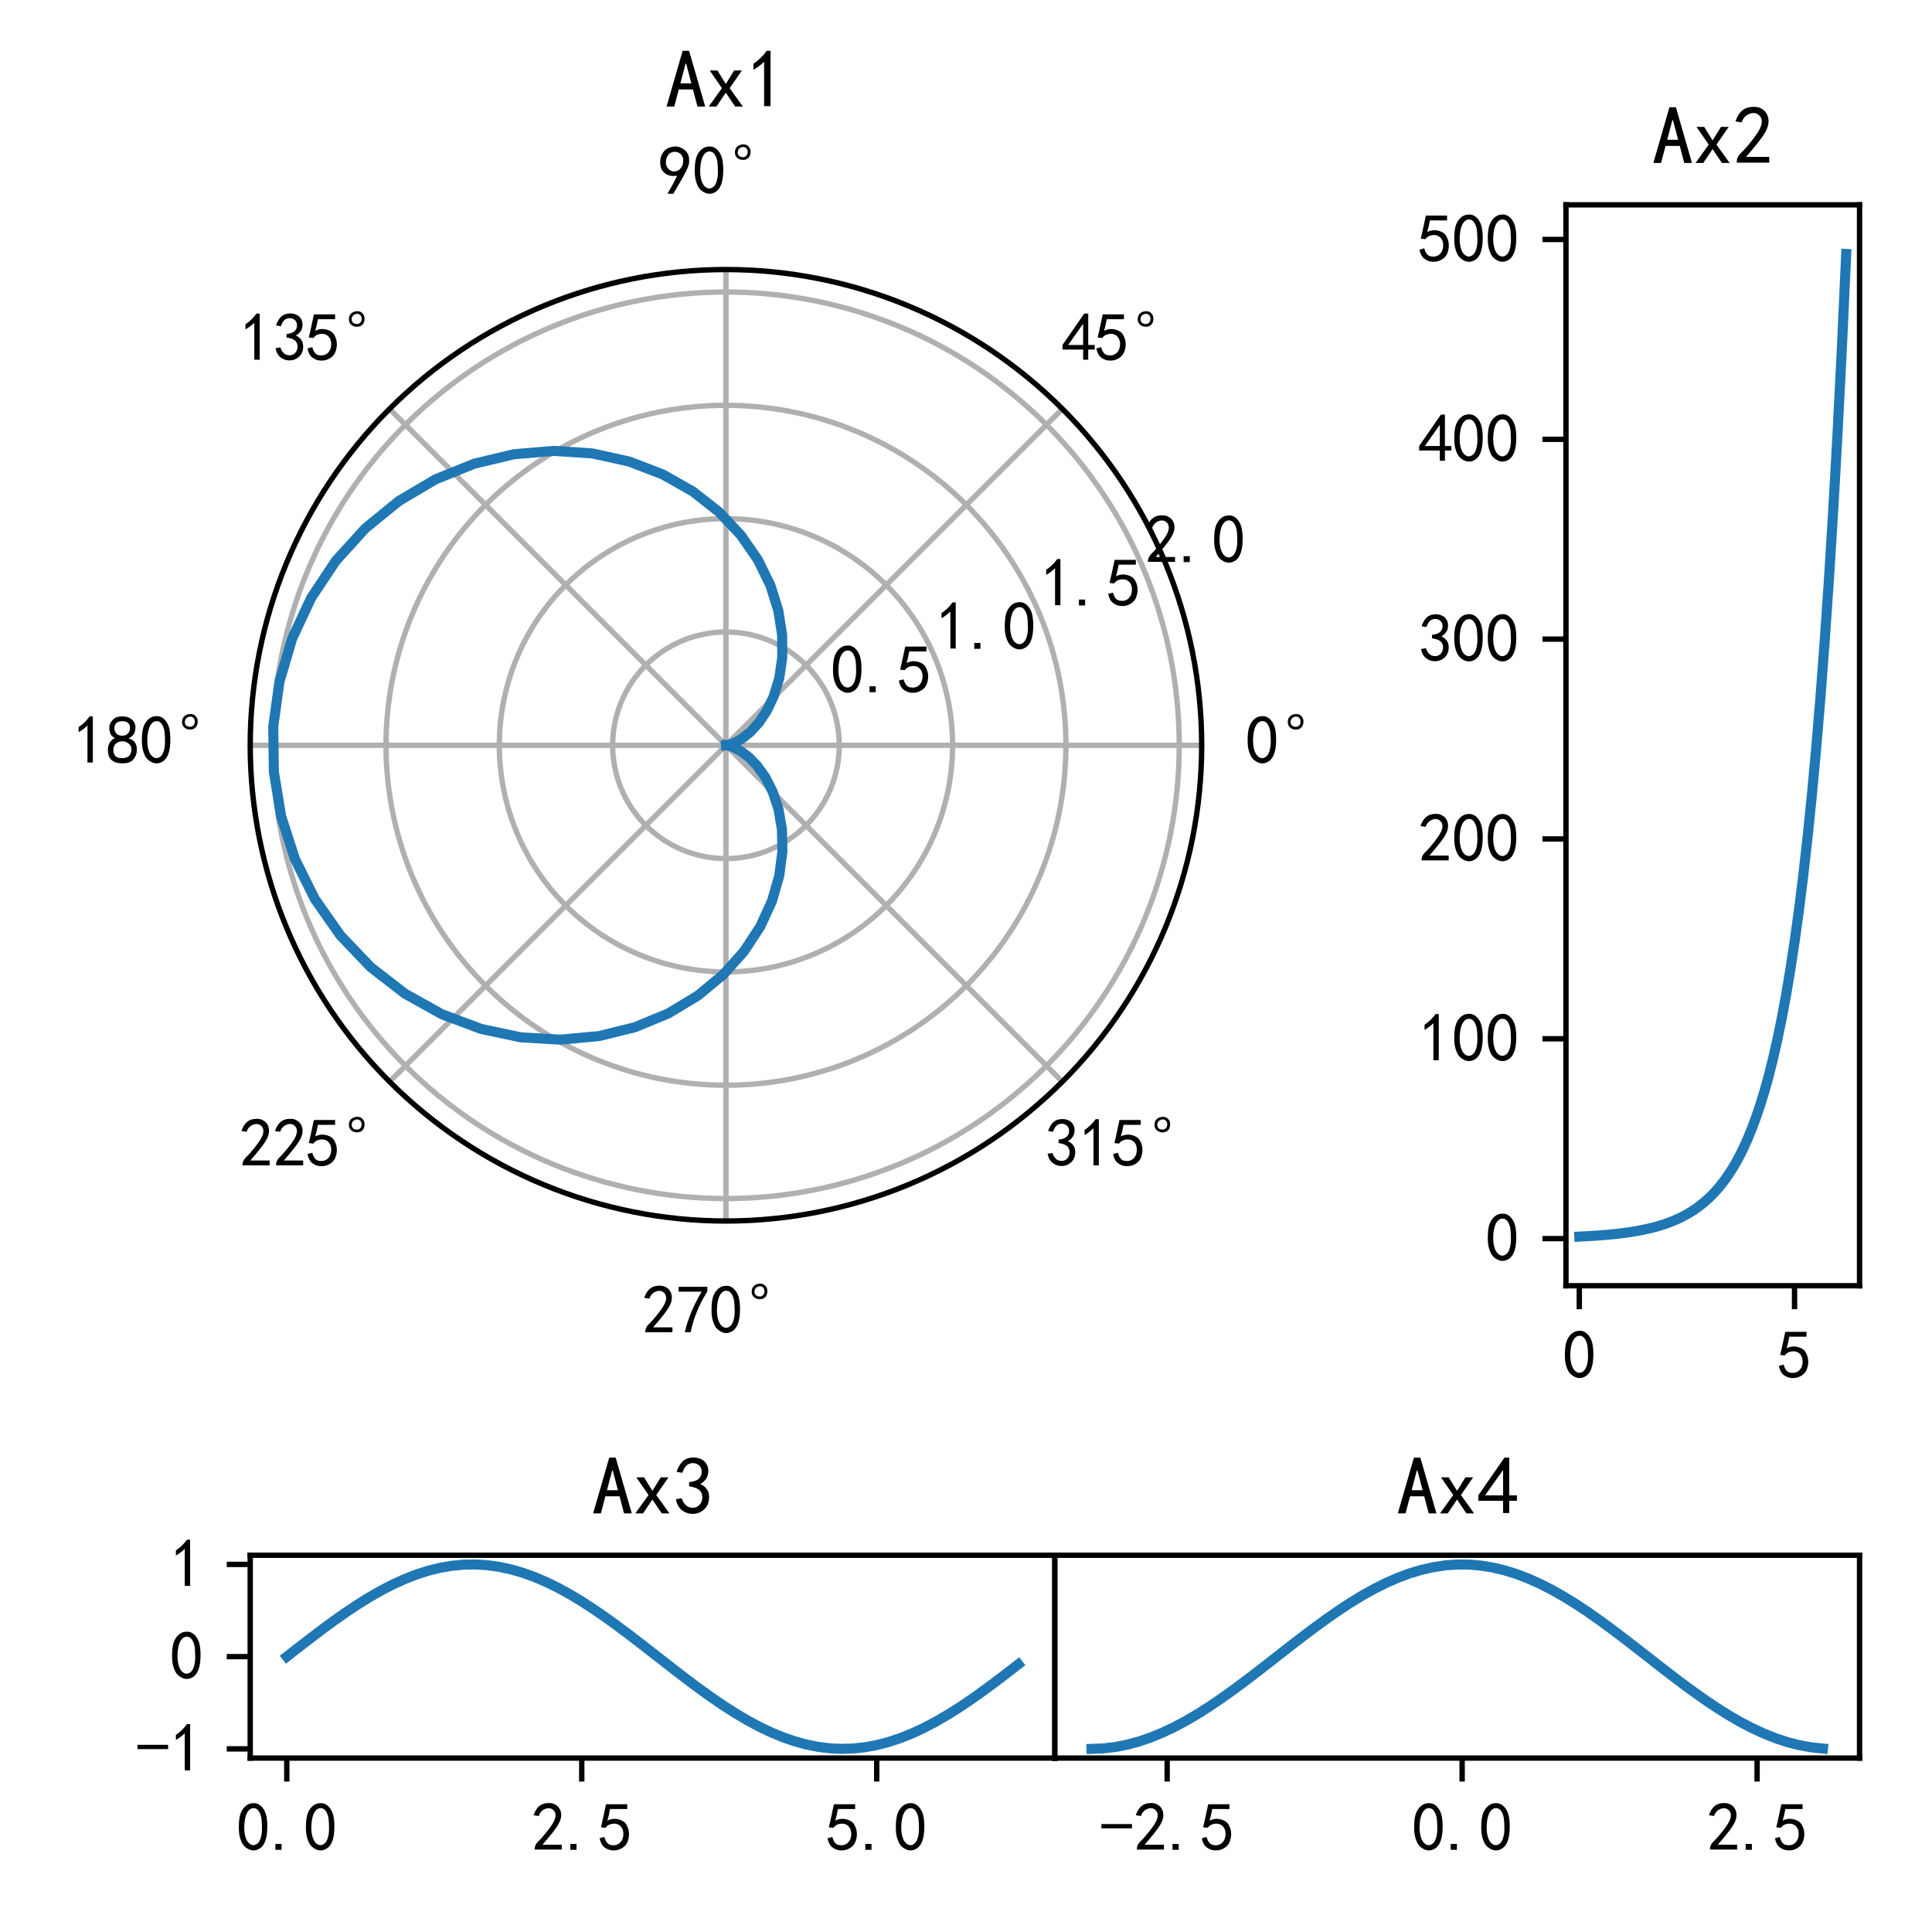 <?xml version="1.0" encoding="utf-8" standalone="no"?>
<!DOCTYPE svg PUBLIC "-//W3C//DTD SVG 1.1//EN"
  "http://www.w3.org/Graphics/SVG/1.1/DTD/svg11.dtd">
<svg xmlns:xlink="http://www.w3.org/1999/xlink" width="288pt" height="288pt" viewBox="0 0 288 288" xmlns="http://www.w3.org/2000/svg" version="1.1">
 <defs>
  <style type="text/css">*{stroke-linejoin: round; stroke-linecap: butt}</style>
 </defs>
 <g id="figure_1">
  <g id="patch_1">
   <path d="M 0 288 
L 288 288 
L 288 0 
L 0 0 
z
" style="fill: #ffffff"/>
  </g>
  <g id="axes_1">
   <g id="patch_2">
    <path d="M 179.133 111.098 
C 179.133 101.785 177.299 92.563 173.735 83.959 
C 170.171 75.355 164.947 67.537 158.362 60.952 
C 151.777 54.367 143.959 49.143 135.355 45.579 
C 126.751 42.015 117.529 40.181 108.217 40.181 
C 98.904 40.181 89.682 42.015 81.078 45.579 
C 72.474 49.143 64.656 54.367 58.071 60.952 
C 51.486 67.537 46.262 75.355 42.698 83.959 
C 39.134 92.563 37.3 101.785 37.3 111.098 
C 37.3 120.41 39.134 129.633 42.698 138.236 
C 46.262 146.84 51.486 154.658 58.071 161.243 
C 64.656 167.828 72.474 173.052 81.078 176.616 
C 89.682 180.18 98.904 182.014 108.217 182.014 
C 117.529 182.014 126.751 180.18 135.355 176.616 
C 143.959 173.052 151.777 167.828 158.362 161.243 
C 164.947 154.658 170.171 146.84 173.735 138.236 
C 177.299 129.633 179.133 120.41 179.133 111.098 
M 108.217 111.098 
C 108.217 111.098 108.217 111.098 108.217 111.098 
C 108.217 111.098 108.217 111.098 108.217 111.098 
C 108.217 111.098 108.217 111.098 108.217 111.098 
C 108.217 111.098 108.217 111.098 108.217 111.098 
C 108.217 111.098 108.217 111.098 108.217 111.098 
C 108.217 111.098 108.217 111.098 108.217 111.098 
C 108.217 111.098 108.217 111.098 108.217 111.098 
C 108.217 111.098 108.217 111.098 108.217 111.098 
C 108.217 111.098 108.217 111.098 108.217 111.098 
C 108.217 111.098 108.217 111.098 108.217 111.098 
C 108.217 111.098 108.217 111.098 108.217 111.098 
C 108.217 111.098 108.217 111.098 108.217 111.098 
C 108.217 111.098 108.217 111.098 108.217 111.098 
C 108.217 111.098 108.217 111.098 108.217 111.098 
C 108.217 111.098 108.217 111.098 108.217 111.098 
C 108.217 111.098 108.217 111.098 108.217 111.098 
z
" style="fill: #ffffff"/>
   </g>
   <g id="matplotlib.axis_1">
    <g id="xtick_1">
     <g id="line2d_1">
      <path d="M 108.217 111.098 
L 179.133 111.098 
" clip-path="url(#pa416b76e41)" style="fill: none; stroke: #b0b0b0; stroke-width: 0.8; stroke-linecap: square"/>
     </g>
     <g id="text_1">
      <!-- 0° -->
      <g transform="translate(185.633 113.91) scale(0.1 -0.1)">
       <defs>
        <path id="SimHei-30" d="M 225 2537 
Q 250 3200 412 3587 
Q 575 3975 875 4225 
Q 1175 4475 1612 4475 
Q 2050 4475 2375 4112 
Q 2700 3750 2800 3200 
Q 2900 2650 2862 1937 
Q 2825 1225 2612 775 
Q 2400 325 1975 150 
Q 1550 -25 1125 187 
Q 700 400 525 750 
Q 350 1100 275 1487 
Q 200 1875 225 2537 
z
M 750 2687 
Q 675 2000 800 1462 
Q 925 925 1212 700 
Q 1500 475 1800 612 
Q 2100 750 2237 1162 
Q 2375 1575 2375 2062 
Q 2375 2550 2337 2950 
Q 2300 3350 2112 3675 
Q 1925 4000 1612 4012 
Q 1300 4025 1062 3700 
Q 825 3375 750 2687 
z
" transform="scale(0.016)"/>
        <path id="SimHei-b0" d="M 1512 3225 
Q 1200 3250 1012 3450 
Q 825 3650 837 3950 
Q 850 4250 1000 4412 
Q 1150 4575 1375 4637 
Q 1600 4700 1812 4650 
Q 2025 4600 2175 4387 
Q 2325 4175 2287 3850 
Q 2250 3525 2037 3362 
Q 1825 3200 1512 3225 
z
M 1100 4000 
Q 1075 3825 1162 3675 
Q 1250 3525 1487 3487 
Q 1725 3450 1875 3587 
Q 2025 3725 2025 3962 
Q 2025 4200 1875 4325 
Q 1725 4450 1550 4425 
Q 1375 4400 1250 4287 
Q 1125 4175 1100 4000 
z
" transform="scale(0.016)"/>
       </defs>
       <use xlink:href="#SimHei-30"/>
       <use xlink:href="#SimHei-b0" x="50"/>
      </g>
     </g>
    </g>
    <g id="xtick_2">
     <g id="line2d_2">
      <path d="M 108.217 111.098 
L 158.362 60.952 
" clip-path="url(#pa416b76e41)" style="fill: none; stroke: #b0b0b0; stroke-width: 0.8; stroke-linecap: square"/>
     </g>
     <g id="text_2">
      <!-- 45° -->
      <g transform="translate(158.262 53.865) scale(0.1 -0.1)">
       <defs>
        <path id="SimHei-34" d="M 2000 1100 
L 75 1100 
L 75 1525 
L 2100 4450 
L 2475 4450 
L 2475 1525 
L 3075 1525 
L 3075 1100 
L 2475 1100 
L 2475 150 
L 2000 150 
L 2000 1100 
z
M 2000 1525 
L 2000 3500 
L 600 1525 
L 2000 1525 
z
" transform="scale(0.016)"/>
        <path id="SimHei-35" d="M 550 1325 
Q 725 650 1150 575 
Q 1575 500 1837 662 
Q 2100 825 2212 1087 
Q 2325 1350 2312 1675 
Q 2300 2000 2137 2225 
Q 1975 2450 1725 2525 
Q 1475 2600 1162 2525 
Q 850 2450 650 2175 
L 225 2225 
Q 275 2375 700 4375 
L 2675 4375 
L 2675 3925 
L 1075 3925 
Q 950 3250 825 2850 
Q 1200 3025 1525 3012 
Q 1850 3000 2150 2862 
Q 2450 2725 2587 2487 
Q 2725 2250 2787 2012 
Q 2850 1775 2837 1500 
Q 2825 1225 2725 937 
Q 2625 650 2425 462 
Q 2225 275 1937 162 
Q 1650 50 1275 75 
Q 900 100 562 350 
Q 225 600 100 1200 
L 550 1325 
z
" transform="scale(0.016)"/>
       </defs>
       <use xlink:href="#SimHei-34"/>
       <use xlink:href="#SimHei-35" x="50"/>
       <use xlink:href="#SimHei-b0" x="100"/>
      </g>
     </g>
    </g>
    <g id="xtick_3">
     <g id="line2d_3">
      <path d="M 108.217 111.098 
L 108.217 40.181 
" clip-path="url(#pa416b76e41)" style="fill: none; stroke: #b0b0b0; stroke-width: 0.8; stroke-linecap: square"/>
     </g>
     <g id="text_3">
      <!-- 90° -->
      <g transform="translate(98.217 28.994) scale(0.1 -0.1)">
       <defs>
        <path id="SimHei-39" d="M 800 75 
Q 1350 1000 1700 1750 
Q 1075 1650 662 1912 
Q 250 2175 162 2625 
Q 75 3075 175 3437 
Q 275 3800 487 4037 
Q 700 4275 1000 4375 
Q 1300 4475 1537 4475 
Q 1775 4475 2025 4375 
Q 2275 4275 2475 4075 
Q 2675 3875 2750 3662 
Q 2825 3450 2825 3112 
Q 2825 2775 2575 2250 
Q 2325 1725 1350 75 
L 800 75 
z
M 662 2875 
Q 700 2550 937 2337 
Q 1175 2125 1450 2150 
Q 1725 2175 1887 2300 
Q 2050 2425 2200 2725 
Q 2300 3100 2250 3362 
Q 2200 3625 1987 3800 
Q 1775 3975 1525 3975 
Q 1375 4000 1137 3900 
Q 900 3800 762 3500 
Q 625 3200 662 2875 
z
" transform="scale(0.016)"/>
       </defs>
       <use xlink:href="#SimHei-39"/>
       <use xlink:href="#SimHei-30" x="50"/>
       <use xlink:href="#SimHei-b0" x="100"/>
      </g>
     </g>
    </g>
    <g id="xtick_4">
     <g id="line2d_4">
      <path d="M 108.217 111.098 
L 58.071 60.952 
" clip-path="url(#pa416b76e41)" style="fill: none; stroke: #b0b0b0; stroke-width: 0.8; stroke-linecap: square"/>
     </g>
     <g id="text_4">
      <!-- 135° -->
      <g transform="translate(35.672 53.865) scale(0.1 -0.1)">
       <defs>
        <path id="SimHei-31" d="M 1400 3600 
Q 1075 3275 575 2975 
L 575 3450 
Q 1200 3875 1600 4450 
L 1900 4450 
L 1900 150 
L 1400 150 
L 1400 3600 
z
" transform="scale(0.016)"/>
        <path id="SimHei-33" d="M 250 1225 
L 700 1300 
Q 800 975 1025 762 
Q 1250 550 1587 562 
Q 1925 575 2125 837 
Q 2325 1100 2300 1437 
Q 2275 1775 2037 1962 
Q 1800 2150 1275 2225 
L 1275 2550 
Q 1800 2600 2037 2825 
Q 2275 3050 2250 3412 
Q 2225 3775 1925 3937 
Q 1625 4100 1287 3975 
Q 950 3850 750 3275 
L 300 3350 
Q 450 3800 712 4100 
Q 975 4400 1425 4450 
Q 1875 4500 2212 4337 
Q 2550 4175 2687 3837 
Q 2825 3500 2725 3100 
Q 2625 2700 2150 2400 
Q 2500 2250 2687 1950 
Q 2875 1650 2812 1162 
Q 2750 675 2375 375 
Q 2000 75 1525 87 
Q 1050 100 700 387 
Q 350 675 250 1225 
z
" transform="scale(0.016)"/>
       </defs>
       <use xlink:href="#SimHei-31"/>
       <use xlink:href="#SimHei-33" x="50"/>
       <use xlink:href="#SimHei-35" x="100"/>
       <use xlink:href="#SimHei-b0" x="150"/>
      </g>
     </g>
    </g>
    <g id="xtick_5">
     <g id="line2d_5">
      <path d="M 108.217 111.098 
L 37.3 111.098 
" clip-path="url(#pa416b76e41)" style="fill: none; stroke: #b0b0b0; stroke-width: 0.8; stroke-linecap: square"/>
     </g>
     <g id="text_5">
      <!-- 180° -->
      <g transform="translate(10.8 113.91) scale(0.1 -0.1)">
       <defs>
        <path id="SimHei-38" d="M 175 1375 
Q 175 1675 325 1962 
Q 475 2250 825 2425 
Q 525 2600 425 2812 
Q 325 3025 312 3300 
Q 300 3575 387 3775 
Q 475 3975 650 4150 
Q 825 4325 1037 4387 
Q 1250 4450 1500 4450 
Q 1750 4450 1950 4400 
Q 2150 4350 2375 4187 
Q 2600 4025 2700 3725 
Q 2800 3425 2687 3025 
Q 2575 2625 2100 2400 
Q 2525 2275 2700 2012 
Q 2875 1750 2875 1375 
Q 2875 1000 2762 775 
Q 2650 550 2512 400 
Q 2375 250 2137 162 
Q 1900 75 1537 75 
Q 1175 75 912 162 
Q 650 250 475 425 
Q 300 600 237 837 
Q 175 1075 175 1375 
z
M 687 1400 
Q 675 1100 787 875 
Q 900 650 1200 587 
Q 1500 525 1825 600 
Q 2150 675 2275 950 
Q 2400 1225 2362 1500 
Q 2325 1775 2050 1962 
Q 1775 2150 1450 2125 
Q 1125 2100 912 1900 
Q 700 1700 687 1400 
z
M 775 3350 
Q 775 3100 950 2875 
Q 1125 2650 1500 2650 
Q 1875 2650 2062 2875 
Q 2250 3100 2237 3412 
Q 2225 3725 2012 3875 
Q 1800 4025 1437 4000 
Q 1075 3975 925 3787 
Q 775 3600 775 3350 
z
" transform="scale(0.016)"/>
       </defs>
       <use xlink:href="#SimHei-31"/>
       <use xlink:href="#SimHei-38" x="50"/>
       <use xlink:href="#SimHei-30" x="100"/>
       <use xlink:href="#SimHei-b0" x="150"/>
      </g>
     </g>
    </g>
    <g id="xtick_6">
     <g id="line2d_6">
      <path d="M 108.217 111.098 
L 58.071 161.243 
" clip-path="url(#pa416b76e41)" style="fill: none; stroke: #b0b0b0; stroke-width: 0.8; stroke-linecap: square"/>
     </g>
     <g id="text_6">
      <!-- 225° -->
      <g transform="translate(35.672 173.955) scale(0.1 -0.1)">
       <defs>
        <path id="SimHei-32" d="M 300 250 
Q 325 625 650 925 
Q 975 1225 1475 1862 
Q 1975 2500 2125 2850 
Q 2275 3200 2237 3450 
Q 2200 3700 2000 3862 
Q 1800 4025 1537 4000 
Q 1275 3975 1037 3800 
Q 800 3625 675 3275 
L 200 3350 
Q 400 3925 712 4187 
Q 1025 4450 1450 4475 
Q 1700 4500 1900 4462 
Q 2100 4425 2312 4287 
Q 2525 4150 2662 3875 
Q 2800 3600 2762 3212 
Q 2725 2825 2375 2287 
Q 2025 1750 1025 600 
L 2825 600 
L 2825 150 
L 300 150 
L 300 250 
z
" transform="scale(0.016)"/>
       </defs>
       <use xlink:href="#SimHei-32"/>
       <use xlink:href="#SimHei-32" x="50"/>
       <use xlink:href="#SimHei-35" x="100"/>
       <use xlink:href="#SimHei-b0" x="150"/>
      </g>
     </g>
    </g>
    <g id="xtick_7">
     <g id="line2d_7">
      <path d="M 108.217 111.098 
L 108.217 182.014 
" clip-path="url(#pa416b76e41)" style="fill: none; stroke: #b0b0b0; stroke-width: 0.8; stroke-linecap: square"/>
     </g>
     <g id="text_7">
      <!-- 270° -->
      <g transform="translate(95.717 198.827) scale(0.1 -0.1)">
       <defs>
        <path id="SimHei-37" d="M 850 150 
Q 1300 2050 2425 3925 
L 275 3925 
L 275 4375 
L 2950 4375 
L 2950 3950 
Q 1775 2050 1400 150 
L 850 150 
z
" transform="scale(0.016)"/>
       </defs>
       <use xlink:href="#SimHei-32"/>
       <use xlink:href="#SimHei-37" x="50"/>
       <use xlink:href="#SimHei-30" x="100"/>
       <use xlink:href="#SimHei-b0" x="150"/>
      </g>
     </g>
    </g>
    <g id="xtick_8">
     <g id="line2d_8">
      <path d="M 108.217 111.098 
L 158.362 161.243 
" clip-path="url(#pa416b76e41)" style="fill: none; stroke: #b0b0b0; stroke-width: 0.8; stroke-linecap: square"/>
     </g>
     <g id="text_8">
      <!-- 315° -->
      <g transform="translate(155.762 173.955) scale(0.1 -0.1)">
       <use xlink:href="#SimHei-33"/>
       <use xlink:href="#SimHei-31" x="50"/>
       <use xlink:href="#SimHei-35" x="100"/>
       <use xlink:href="#SimHei-b0" x="150"/>
      </g>
     </g>
    </g>
   </g>
   <g id="matplotlib.axis_2">
    <g id="ytick_1">
     <g id="line2d_9">
      <path d="M 125.109 111.098 
C 125.109 108.879 124.672 106.683 123.823 104.633 
C 122.974 102.584 121.73 100.722 120.161 99.153 
C 118.593 97.585 116.73 96.34 114.681 95.491 
C 112.632 94.642 110.435 94.205 108.217 94.205 
C 105.998 94.205 103.802 94.642 101.752 95.491 
C 99.703 96.34 97.841 97.585 96.272 99.153 
C 94.704 100.722 93.459 102.584 92.61 104.633 
C 91.761 106.683 91.324 108.879 91.324 111.098 
C 91.324 113.316 91.761 115.513 92.61 117.562 
C 93.459 119.611 94.704 121.474 96.272 123.042 
C 97.841 124.611 99.703 125.855 101.752 126.704 
C 103.802 127.553 105.998 127.99 108.217 127.99 
C 110.435 127.99 112.632 127.553 114.681 126.704 
C 116.73 125.855 118.593 124.611 120.161 123.042 
C 121.73 121.474 122.974 119.611 123.823 117.562 
C 124.672 115.513 125.109 113.316 125.109 111.098 
" clip-path="url(#pa416b76e41)" style="fill: none; stroke: #b0b0b0; stroke-width: 0.8; stroke-linecap: square"/>
     </g>
     <g id="text_9">
      <!-- 0.5 -->
      <g transform="translate(123.823 103.383) scale(0.1 -0.1)">
       <defs>
        <path id="SimHei-2e" d="M 1075 125 
L 500 125 
L 500 675 
L 1075 675 
L 1075 125 
z
" transform="scale(0.016)"/>
       </defs>
       <use xlink:href="#SimHei-30"/>
       <use xlink:href="#SimHei-2e" x="50"/>
       <use xlink:href="#SimHei-35" x="100"/>
      </g>
     </g>
    </g>
    <g id="ytick_2">
     <g id="line2d_10">
      <path d="M 142.001 111.098 
C 142.001 106.661 141.127 102.268 139.429 98.169 
C 137.732 94.07 135.243 90.346 132.106 87.208 
C 128.969 84.071 125.244 81.583 121.145 79.885 
C 117.047 78.187 112.653 77.313 108.217 77.313 
C 103.78 77.313 99.387 78.187 95.288 79.885 
C 91.189 81.583 87.465 84.071 84.327 87.208 
C 81.19 90.346 78.702 94.07 77.004 98.169 
C 75.306 102.268 74.432 106.661 74.432 111.098 
C 74.432 115.534 75.306 119.928 77.004 124.026 
C 78.702 128.125 81.19 131.85 84.327 134.987 
C 87.465 138.124 91.189 140.613 95.288 142.31 
C 99.387 144.008 103.78 144.882 108.217 144.882 
C 112.653 144.882 117.047 144.008 121.145 142.31 
C 125.244 140.613 128.969 138.124 132.106 134.987 
C 135.243 131.85 137.732 128.125 139.429 124.026 
C 141.127 119.928 142.001 115.534 142.001 111.098 
" clip-path="url(#pa416b76e41)" style="fill: none; stroke: #b0b0b0; stroke-width: 0.8; stroke-linecap: square"/>
     </g>
     <g id="text_10">
      <!-- 1.0 -->
      <g transform="translate(139.429 96.919) scale(0.1 -0.1)">
       <use xlink:href="#SimHei-31"/>
       <use xlink:href="#SimHei-2e" x="50"/>
       <use xlink:href="#SimHei-30" x="100"/>
      </g>
     </g>
    </g>
    <g id="ytick_3">
     <g id="line2d_11">
      <path d="M 158.893 111.098 
C 158.893 104.443 157.582 97.853 155.036 91.705 
C 152.489 85.556 148.756 79.97 144.05 75.264 
C 139.345 70.558 133.758 66.825 127.61 64.279 
C 121.462 61.732 114.871 60.421 108.217 60.421 
C 101.562 60.421 94.972 61.732 88.824 64.279 
C 82.675 66.825 77.088 70.558 72.383 75.264 
C 67.677 79.97 63.944 85.556 61.398 91.705 
C 58.851 97.853 57.54 104.443 57.54 111.098 
C 57.54 117.753 58.851 124.343 61.398 130.491 
C 63.944 136.639 67.677 142.226 72.383 146.932 
C 77.088 151.637 82.675 155.37 88.824 157.917 
C 94.972 160.464 101.562 161.774 108.217 161.774 
C 114.871 161.774 121.462 160.464 127.61 157.917 
C 133.758 155.37 139.345 151.637 144.05 146.932 
C 148.756 142.226 152.489 136.639 155.036 130.491 
C 157.582 124.343 158.893 117.753 158.893 111.098 
" clip-path="url(#pa416b76e41)" style="fill: none; stroke: #b0b0b0; stroke-width: 0.8; stroke-linecap: square"/>
     </g>
     <g id="text_11">
      <!-- 1.5 -->
      <g transform="translate(155.036 90.455) scale(0.1 -0.1)">
       <use xlink:href="#SimHei-31"/>
       <use xlink:href="#SimHei-2e" x="50"/>
       <use xlink:href="#SimHei-35" x="100"/>
      </g>
     </g>
    </g>
    <g id="ytick_4">
     <g id="line2d_12">
      <path d="M 175.786 111.098 
C 175.786 102.225 174.038 93.438 170.642 85.24 
C 167.247 77.043 162.269 69.593 155.995 63.319 
C 149.721 57.045 142.272 52.068 134.074 48.672 
C 125.877 45.277 117.09 43.529 108.217 43.529 
C 99.344 43.529 90.557 45.277 82.359 48.672 
C 74.162 52.068 66.712 57.045 60.438 63.319 
C 54.164 69.593 49.187 77.043 45.791 85.24 
C 42.396 93.438 40.648 102.225 40.648 111.098 
C 40.648 119.971 42.396 128.758 45.791 136.955 
C 49.187 145.153 54.164 152.602 60.438 158.876 
C 66.712 165.15 74.162 170.128 82.359 173.523 
C 90.557 176.919 99.344 178.667 108.217 178.667 
C 117.09 178.667 125.877 176.919 134.074 173.523 
C 142.272 170.128 149.721 165.15 155.995 158.876 
C 162.269 152.602 167.247 145.153 170.642 136.955 
C 174.038 128.758 175.786 119.971 175.786 111.098 
" clip-path="url(#pa416b76e41)" style="fill: none; stroke: #b0b0b0; stroke-width: 0.8; stroke-linecap: square"/>
     </g>
     <g id="text_12">
      <!-- 2.0 -->
      <g transform="translate(170.642 83.99) scale(0.1 -0.1)">
       <use xlink:href="#SimHei-32"/>
       <use xlink:href="#SimHei-2e" x="50"/>
       <use xlink:href="#SimHei-30" x="100"/>
      </g>
     </g>
    </g>
   </g>
   <g id="line2d_13">
    <path d="M 108.217 111.098 
L 108.385 111.081 
L 108.877 110.964 
L 109.658 110.652 
L 110.673 110.059 
L 111.846 109.115 
L 113.087 107.766 
L 114.293 105.98 
L 115.356 103.747 
L 116.163 101.084 
L 116.608 98.029 
L 116.59 94.646 
L 116.023 91.019 
L 114.837 87.252 
L 112.983 83.464 
L 110.437 79.782 
L 107.201 76.342 
L 103.303 73.278 
L 98.797 70.722 
L 93.763 68.792 
L 88.307 67.594 
L 82.55 67.212 
L 76.634 67.708 
L 70.709 69.119 
L 64.934 71.45 
L 59.467 74.68 
L 54.461 78.758 
L 50.059 83.605 
L 46.391 89.117 
L 43.563 95.167 
L 41.659 101.61 
L 40.735 108.289 
L 40.82 115.039 
L 41.911 121.69 
L 43.976 128.078 
L 46.952 134.047 
L 50.752 139.455 
L 55.264 144.179 
L 60.358 148.119 
L 65.888 151.201 
L 71.699 153.378 
L 77.633 154.634 
L 83.533 154.979 
L 89.249 154.455 
L 94.643 153.128 
L 99.594 151.085 
L 104.003 148.434 
L 107.793 145.298 
L 110.914 141.808 
L 113.343 138.099 
L 115.082 134.305 
L 116.16 130.553 
L 116.629 126.961 
L 116.563 123.628 
L 116.05 120.635 
L 115.192 118.042 
L 114.097 115.884 
L 112.878 114.173 
L 111.642 112.895 
L 110.489 112.014 
L 109.509 111.474 
L 108.772 111.201 
L 108.333 111.107 
" clip-path="url(#pa416b76e41)" style="fill: none; stroke: #1f77b4; stroke-width: 1.5; stroke-linecap: square"/>
   </g>
   <g id="patch_3">
    <path d="M 179.133 111.098 
C 179.133 101.785 177.299 92.563 173.735 83.959 
C 170.171 75.355 164.947 67.537 158.362 60.952 
C 151.777 54.367 143.959 49.143 135.355 45.579 
C 126.751 42.015 117.529 40.181 108.217 40.181 
C 98.904 40.181 89.682 42.015 81.078 45.579 
C 72.474 49.143 64.656 54.367 58.071 60.952 
C 51.486 67.537 46.262 75.355 42.698 83.959 
C 39.134 92.563 37.3 101.785 37.3 111.098 
C 37.3 120.41 39.134 129.633 42.698 138.236 
C 46.262 146.84 51.486 154.658 58.071 161.243 
C 64.656 167.828 72.474 173.052 81.078 176.616 
C 89.682 180.18 98.904 182.014 108.217 182.014 
C 117.529 182.014 126.751 180.18 135.355 176.616 
C 143.959 173.052 151.777 167.828 158.362 161.243 
C 164.947 154.658 170.171 146.84 173.735 138.236 
C 177.299 129.633 179.133 120.41 179.133 111.098 
" style="fill: none; stroke: #000000; stroke-width: 0.8; stroke-linejoin: miter; stroke-linecap: square"/>
   </g>
   <g id="text_13">
    <!-- Ax1 -->
    <g transform="translate(99.217 16.119) scale(0.12 -0.12)">
     <defs>
      <path id="SimHei-41" d="M 3075 125 
L 2475 125 
L 2125 1450 
L 1025 1450 
L 675 125 
L 75 125 
L 1325 4450 
L 1825 4450 
L 3075 125 
z
M 2000 1925 
L 1600 3450 
L 1550 3450 
L 1150 1925 
L 2000 1925 
z
" transform="scale(0.016)"/>
      <path id="SimHei-78" d="M 2875 125 
L 2275 125 
L 1550 1200 
L 825 125 
L 225 125 
L 1250 1550 
L 300 2925 
L 900 2925 
L 1550 1875 
L 2200 2925 
L 2800 2925 
L 1850 1550 
L 2875 125 
z
" transform="scale(0.016)"/>
     </defs>
     <use xlink:href="#SimHei-41"/>
     <use xlink:href="#SimHei-78" x="50"/>
     <use xlink:href="#SimHei-31" x="100"/>
    </g>
   </g>
  </g>
  <g id="axes_2">
   <g id="patch_4">
    <path d="M 233.433 191.662 
L 277.2 191.662 
L 277.2 30.534 
L 233.433 30.534 
z
" style="fill: #ffffff"/>
   </g>
   <g id="matplotlib.axis_3">
    <g id="xtick_9">
     <g id="line2d_14">
      <defs>
       <path id="m1def92d075" d="M 0 0 
L 0 3.5 
" style="stroke: #000000; stroke-width: 0.8"/>
      </defs>
      <g>
       <use xlink:href="#m1def92d075" x="235.423" y="191.662" style="stroke: #000000; stroke-width: 0.8"/>
      </g>
     </g>
     <g id="text_14">
      <!-- 0 -->
      <g transform="translate(232.923 205.537) scale(0.1 -0.1)">
       <use xlink:href="#SimHei-30"/>
      </g>
     </g>
    </g>
    <g id="xtick_10">
     <g id="line2d_15">
      <g>
       <use xlink:href="#m1def92d075" x="267.51" y="191.662" style="stroke: #000000; stroke-width: 0.8"/>
      </g>
     </g>
     <g id="text_15">
      <!-- 5 -->
      <g transform="translate(265.01 205.537) scale(0.1 -0.1)">
       <use xlink:href="#SimHei-35"/>
      </g>
     </g>
    </g>
   </g>
   <g id="matplotlib.axis_4">
    <g id="ytick_5">
     <g id="line2d_16">
      <defs>
       <path id="maa65aae253" d="M 0 0 
L -3.5 0 
" style="stroke: #000000; stroke-width: 0.8"/>
      </defs>
      <g>
       <use xlink:href="#maa65aae253" x="233.433" y="184.636" style="stroke: #000000; stroke-width: 0.8"/>
      </g>
     </g>
     <g id="text_16">
      <!-- 0 -->
      <g transform="translate(221.433 188.073) scale(0.1 -0.1)">
       <use xlink:href="#SimHei-30"/>
      </g>
     </g>
    </g>
    <g id="ytick_6">
     <g id="line2d_17">
      <g>
       <use xlink:href="#maa65aae253" x="233.433" y="154.848" style="stroke: #000000; stroke-width: 0.8"/>
      </g>
     </g>
     <g id="text_17">
      <!-- 100 -->
      <g transform="translate(211.433 158.286) scale(0.1 -0.1)">
       <use xlink:href="#SimHei-31"/>
       <use xlink:href="#SimHei-30" x="50"/>
       <use xlink:href="#SimHei-30" x="100"/>
      </g>
     </g>
    </g>
    <g id="ytick_7">
     <g id="line2d_18">
      <g>
       <use xlink:href="#maa65aae253" x="233.433" y="125.06" style="stroke: #000000; stroke-width: 0.8"/>
      </g>
     </g>
     <g id="text_18">
      <!-- 200 -->
      <g transform="translate(211.433 128.498) scale(0.1 -0.1)">
       <use xlink:href="#SimHei-32"/>
       <use xlink:href="#SimHei-30" x="50"/>
       <use xlink:href="#SimHei-30" x="100"/>
      </g>
     </g>
    </g>
    <g id="ytick_8">
     <g id="line2d_19">
      <g>
       <use xlink:href="#maa65aae253" x="233.433" y="95.273" style="stroke: #000000; stroke-width: 0.8"/>
      </g>
     </g>
     <g id="text_19">
      <!-- 300 -->
      <g transform="translate(211.433 98.71) scale(0.1 -0.1)">
       <use xlink:href="#SimHei-33"/>
       <use xlink:href="#SimHei-30" x="50"/>
       <use xlink:href="#SimHei-30" x="100"/>
      </g>
     </g>
    </g>
    <g id="ytick_9">
     <g id="line2d_20">
      <g>
       <use xlink:href="#maa65aae253" x="233.433" y="65.485" style="stroke: #000000; stroke-width: 0.8"/>
      </g>
     </g>
     <g id="text_20">
      <!-- 400 -->
      <g transform="translate(211.433 68.923) scale(0.1 -0.1)">
       <use xlink:href="#SimHei-34"/>
       <use xlink:href="#SimHei-30" x="50"/>
       <use xlink:href="#SimHei-30" x="100"/>
      </g>
     </g>
    </g>
    <g id="ytick_10">
     <g id="line2d_21">
      <g>
       <use xlink:href="#maa65aae253" x="233.433" y="35.698" style="stroke: #000000; stroke-width: 0.8"/>
      </g>
     </g>
     <g id="text_21">
      <!-- 500 -->
      <g transform="translate(211.433 39.135) scale(0.1 -0.1)">
       <use xlink:href="#SimHei-35"/>
       <use xlink:href="#SimHei-30" x="50"/>
       <use xlink:href="#SimHei-30" x="100"/>
      </g>
     </g>
    </g>
   </g>
   <g id="line2d_22">
    <path d="M 235.423 184.338 
L 236.064 184.306 
L 236.706 184.272 
L 237.348 184.234 
L 237.99 184.191 
L 238.631 184.144 
L 239.273 184.093 
L 239.915 184.036 
L 240.557 183.973 
L 241.198 183.903 
L 241.84 183.826 
L 242.482 183.741 
L 243.124 183.647 
L 243.765 183.543 
L 244.407 183.428 
L 245.049 183.301 
L 245.691 183.16 
L 246.332 183.005 
L 246.974 182.834 
L 247.616 182.644 
L 248.258 182.435 
L 248.899 182.203 
L 249.541 181.947 
L 250.183 181.665 
L 250.824 181.352 
L 251.466 181.007 
L 252.108 180.625 
L 252.75 180.203 
L 253.391 179.737 
L 254.033 179.222 
L 254.675 178.653 
L 255.317 178.023 
L 255.958 177.328 
L 256.6 176.559 
L 257.242 175.71 
L 257.884 174.771 
L 258.525 173.734 
L 259.167 172.587 
L 259.809 171.32 
L 260.451 169.92 
L 261.092 168.372 
L 261.734 166.662 
L 262.376 164.771 
L 263.018 162.682 
L 263.659 160.373 
L 264.301 157.822 
L 264.943 155.002 
L 265.585 151.885 
L 266.226 148.441 
L 266.868 144.634 
L 267.51 140.427 
L 268.151 135.777 
L 268.793 130.639 
L 269.435 124.96 
L 270.077 118.684 
L 270.718 111.748 
L 271.36 104.082 
L 272.002 95.61 
L 272.644 86.247 
L 273.285 75.9 
L 273.927 64.464 
L 274.569 51.825 
L 275.211 37.858 
" clip-path="url(#pe0d4e36634)" style="fill: none; stroke: #1f77b4; stroke-width: 1.5; stroke-linecap: square"/>
   </g>
   <g id="patch_5">
    <path d="M 233.433 191.662 
L 233.433 30.534 
" style="fill: none; stroke: #000000; stroke-width: 0.8; stroke-linejoin: miter; stroke-linecap: square"/>
   </g>
   <g id="patch_6">
    <path d="M 277.2 191.662 
L 277.2 30.534 
" style="fill: none; stroke: #000000; stroke-width: 0.8; stroke-linejoin: miter; stroke-linecap: square"/>
   </g>
   <g id="patch_7">
    <path d="M 233.433 191.662 
L 277.2 191.662 
" style="fill: none; stroke: #000000; stroke-width: 0.8; stroke-linejoin: miter; stroke-linecap: square"/>
   </g>
   <g id="patch_8">
    <path d="M 233.433 30.534 
L 277.2 30.534 
" style="fill: none; stroke: #000000; stroke-width: 0.8; stroke-linejoin: miter; stroke-linecap: square"/>
   </g>
   <g id="text_22">
    <!-- Ax2 -->
    <g transform="translate(246.317 24.534) scale(0.12 -0.12)">
     <use xlink:href="#SimHei-41"/>
     <use xlink:href="#SimHei-78" x="50"/>
     <use xlink:href="#SimHei-32" x="100"/>
    </g>
   </g>
  </g>
  <g id="axes_3">
   <g id="patch_9">
    <path d="M 37.3 262.075 
L 157.25 262.075 
L 157.25 231.837 
L 37.3 231.837 
z
" style="fill: #ffffff"/>
   </g>
   <g id="matplotlib.axis_5">
    <g id="xtick_11">
     <g id="line2d_23">
      <g>
       <use xlink:href="#m1def92d075" x="42.752" y="262.075" style="stroke: #000000; stroke-width: 0.8"/>
      </g>
     </g>
     <g id="text_23">
      <!-- 0.0 -->
      <g transform="translate(35.252 275.95) scale(0.1 -0.1)">
       <use xlink:href="#SimHei-30"/>
       <use xlink:href="#SimHei-2e" x="50"/>
       <use xlink:href="#SimHei-30" x="100"/>
      </g>
     </g>
    </g>
    <g id="xtick_12">
     <g id="line2d_24">
      <g>
       <use xlink:href="#m1def92d075" x="86.722" y="262.075" style="stroke: #000000; stroke-width: 0.8"/>
      </g>
     </g>
     <g id="text_24">
      <!-- 2.5 -->
      <g transform="translate(79.222 275.95) scale(0.1 -0.1)">
       <use xlink:href="#SimHei-32"/>
       <use xlink:href="#SimHei-2e" x="50"/>
       <use xlink:href="#SimHei-35" x="100"/>
      </g>
     </g>
    </g>
    <g id="xtick_13">
     <g id="line2d_25">
      <g>
       <use xlink:href="#m1def92d075" x="130.692" y="262.075" style="stroke: #000000; stroke-width: 0.8"/>
      </g>
     </g>
     <g id="text_25">
      <!-- 5.0 -->
      <g transform="translate(123.192 275.95) scale(0.1 -0.1)">
       <use xlink:href="#SimHei-35"/>
       <use xlink:href="#SimHei-2e" x="50"/>
       <use xlink:href="#SimHei-30" x="100"/>
      </g>
     </g>
    </g>
   </g>
   <g id="matplotlib.axis_6">
    <g id="ytick_11">
     <g id="line2d_26">
      <g>
       <use xlink:href="#maa65aae253" x="37.3" y="260.701" style="stroke: #000000; stroke-width: 0.8"/>
      </g>
     </g>
     <g id="text_26">
      <!-- -1 -->
      <g transform="translate(20.3 264.138) scale(0.1 -0.1)">
       <defs>
        <path id="SimHei-2d" d="M 2975 2125 
L 125 2125 
L 125 2525 
L 2975 2525 
L 2975 2125 
z
" transform="scale(0.016)"/>
       </defs>
       <use xlink:href="#SimHei-2d"/>
       <use xlink:href="#SimHei-31" x="50"/>
      </g>
     </g>
    </g>
    <g id="ytick_12">
     <g id="line2d_27">
      <g>
       <use xlink:href="#maa65aae253" x="37.3" y="246.953" style="stroke: #000000; stroke-width: 0.8"/>
      </g>
     </g>
     <g id="text_27">
      <!-- 0 -->
      <g transform="translate(25.3 250.39) scale(0.1 -0.1)">
       <use xlink:href="#SimHei-30"/>
      </g>
     </g>
    </g>
    <g id="ytick_13">
     <g id="line2d_28">
      <g>
       <use xlink:href="#maa65aae253" x="37.3" y="233.205" style="stroke: #000000; stroke-width: 0.8"/>
      </g>
     </g>
     <g id="text_28">
      <!-- 1 -->
      <g transform="translate(25.3 236.643) scale(0.1 -0.1)">
       <use xlink:href="#SimHei-31"/>
      </g>
     </g>
    </g>
   </g>
   <g id="line2d_29">
    <path d="M 42.752 246.953 
L 44.511 245.58 
L 46.27 244.222 
L 48.029 242.89 
L 49.787 241.599 
L 51.546 240.362 
L 53.305 239.19 
L 55.064 238.096 
L 56.823 237.091 
L 58.581 236.184 
L 60.34 235.385 
L 62.099 234.701 
L 63.858 234.14 
L 65.617 233.706 
L 67.375 233.405 
L 69.134 233.24 
L 70.893 233.211 
L 72.652 233.32 
L 74.411 233.565 
L 76.169 233.944 
L 77.928 234.452 
L 79.687 235.086 
L 81.446 235.838 
L 83.205 236.701 
L 84.963 237.667 
L 86.722 238.725 
L 88.481 239.866 
L 90.24 241.077 
L 91.999 242.348 
L 93.757 243.664 
L 95.516 245.013 
L 97.275 246.381 
L 99.034 247.755 
L 100.793 249.122 
L 102.551 250.466 
L 104.31 251.775 
L 106.069 253.037 
L 107.828 254.237 
L 109.587 255.365 
L 111.345 256.408 
L 113.104 257.357 
L 114.863 258.202 
L 116.622 258.935 
L 118.381 259.548 
L 120.139 260.035 
L 121.898 260.392 
L 123.657 260.614 
L 125.416 260.699 
L 127.175 260.648 
L 128.933 260.459 
L 130.692 260.136 
L 132.451 259.681 
L 134.21 259.098 
L 135.969 258.395 
L 137.727 257.577 
L 139.486 256.652 
L 141.245 255.631 
L 143.004 254.524 
L 144.763 253.34 
L 146.521 252.093 
L 148.28 250.794 
L 150.039 249.457 
L 151.798 248.095 
" clip-path="url(#p15eb18e617)" style="fill: none; stroke: #1f77b4; stroke-width: 1.5; stroke-linecap: square"/>
   </g>
   <g id="patch_10">
    <path d="M 37.3 262.075 
L 37.3 231.837 
" style="fill: none; stroke: #000000; stroke-width: 0.8; stroke-linejoin: miter; stroke-linecap: square"/>
   </g>
   <g id="patch_11">
    <path d="M 157.25 262.075 
L 157.25 231.837 
" style="fill: none; stroke: #000000; stroke-width: 0.8; stroke-linejoin: miter; stroke-linecap: square"/>
   </g>
   <g id="patch_12">
    <path d="M 37.3 262.075 
L 157.25 262.075 
" style="fill: none; stroke: #000000; stroke-width: 0.8; stroke-linejoin: miter; stroke-linecap: square"/>
   </g>
   <g id="patch_13">
    <path d="M 37.3 231.837 
L 157.25 231.837 
" style="fill: none; stroke: #000000; stroke-width: 0.8; stroke-linejoin: miter; stroke-linecap: square"/>
   </g>
   <g id="text_29">
    <!-- Ax3 -->
    <g transform="translate(88.275 225.837) scale(0.12 -0.12)">
     <use xlink:href="#SimHei-41"/>
     <use xlink:href="#SimHei-78" x="50"/>
     <use xlink:href="#SimHei-33" x="100"/>
    </g>
   </g>
  </g>
  <g id="axes_4">
   <g id="patch_14">
    <path d="M 157.25 262.075 
L 277.2 262.075 
L 277.2 231.837 
L 157.25 231.837 
z
" style="fill: #ffffff"/>
   </g>
   <g id="matplotlib.axis_7">
    <g id="xtick_14">
     <g id="line2d_30">
      <g>
       <use xlink:href="#m1def92d075" x="173.987" y="262.075" style="stroke: #000000; stroke-width: 0.8"/>
      </g>
     </g>
     <g id="text_30">
      <!-- -2.5 -->
      <g transform="translate(163.987 275.95) scale(0.1 -0.1)">
       <use xlink:href="#SimHei-2d"/>
       <use xlink:href="#SimHei-32" x="50"/>
       <use xlink:href="#SimHei-2e" x="100"/>
       <use xlink:href="#SimHei-35" x="150"/>
      </g>
     </g>
    </g>
    <g id="xtick_15">
     <g id="line2d_31">
      <g>
       <use xlink:href="#m1def92d075" x="217.957" y="262.075" style="stroke: #000000; stroke-width: 0.8"/>
      </g>
     </g>
     <g id="text_31">
      <!-- 0.0 -->
      <g transform="translate(210.457 275.95) scale(0.1 -0.1)">
       <use xlink:href="#SimHei-30"/>
       <use xlink:href="#SimHei-2e" x="50"/>
       <use xlink:href="#SimHei-30" x="100"/>
      </g>
     </g>
    </g>
    <g id="xtick_16">
     <g id="line2d_32">
      <g>
       <use xlink:href="#m1def92d075" x="261.926" y="262.075" style="stroke: #000000; stroke-width: 0.8"/>
      </g>
     </g>
     <g id="text_32">
      <!-- 2.5 -->
      <g transform="translate(254.426 275.95) scale(0.1 -0.1)">
       <use xlink:href="#SimHei-32"/>
       <use xlink:href="#SimHei-2e" x="50"/>
       <use xlink:href="#SimHei-35" x="100"/>
      </g>
     </g>
    </g>
   </g>
   <g id="line2d_33">
    <path d="M 162.702 260.701 
L 164.461 260.632 
L 166.22 260.426 
L 167.979 260.087 
L 169.737 259.615 
L 171.496 259.018 
L 173.255 258.299 
L 175.014 257.468 
L 176.773 256.531 
L 178.531 255.499 
L 180.29 254.381 
L 182.049 253.189 
L 183.808 251.934 
L 185.567 250.63 
L 187.325 249.29 
L 189.084 247.925 
L 190.843 246.552 
L 192.602 245.182 
L 194.361 243.829 
L 196.119 242.508 
L 197.878 241.232 
L 199.637 240.013 
L 201.396 238.862 
L 203.155 237.793 
L 204.913 236.816 
L 206.672 235.939 
L 208.431 235.173 
L 210.19 234.524 
L 211.949 234 
L 213.707 233.605 
L 215.466 233.343 
L 217.225 233.217 
L 218.984 233.229 
L 220.743 233.377 
L 222.501 233.662 
L 224.26 234.079 
L 226.019 234.625 
L 227.778 235.294 
L 229.537 236.079 
L 231.295 236.973 
L 233.054 237.967 
L 234.813 239.05 
L 236.572 240.213 
L 238.331 241.443 
L 240.089 242.728 
L 241.848 244.055 
L 243.607 245.411 
L 245.366 246.783 
L 247.125 248.156 
L 248.883 249.517 
L 250.642 250.853 
L 252.401 252.149 
L 254.16 253.394 
L 255.919 254.574 
L 257.677 255.678 
L 259.436 256.695 
L 261.195 257.615 
L 262.954 258.428 
L 264.713 259.127 
L 266.471 259.704 
L 268.23 260.153 
L 269.989 260.471 
L 271.748 260.653 
" clip-path="url(#p13b90d29e6)" style="fill: none; stroke: #1f77b4; stroke-width: 1.5; stroke-linecap: square"/>
   </g>
   <g id="patch_15">
    <path d="M 157.25 262.075 
L 157.25 231.837 
" style="fill: none; stroke: #000000; stroke-width: 0.8; stroke-linejoin: miter; stroke-linecap: square"/>
   </g>
   <g id="patch_16">
    <path d="M 277.2 262.075 
L 277.2 231.837 
" style="fill: none; stroke: #000000; stroke-width: 0.8; stroke-linejoin: miter; stroke-linecap: square"/>
   </g>
   <g id="patch_17">
    <path d="M 157.25 262.075 
L 277.2 262.075 
" style="fill: none; stroke: #000000; stroke-width: 0.8; stroke-linejoin: miter; stroke-linecap: square"/>
   </g>
   <g id="patch_18">
    <path d="M 157.25 231.837 
L 277.2 231.837 
" style="fill: none; stroke: #000000; stroke-width: 0.8; stroke-linejoin: miter; stroke-linecap: square"/>
   </g>
   <g id="text_33">
    <!-- Ax4 -->
    <g transform="translate(208.225 225.837) scale(0.12 -0.12)">
     <use xlink:href="#SimHei-41"/>
     <use xlink:href="#SimHei-78" x="50"/>
     <use xlink:href="#SimHei-34" x="100"/>
    </g>
   </g>
  </g>
 </g>
 <defs>
  <clipPath id="pa416b76e41">
   <path d="M 179.133 111.098 
C 179.133 101.785 177.299 92.563 173.735 83.959 
C 170.171 75.355 164.947 67.537 158.362 60.952 
C 151.777 54.367 143.959 49.143 135.355 45.579 
C 126.751 42.015 117.529 40.181 108.217 40.181 
C 98.904 40.181 89.682 42.015 81.078 45.579 
C 72.474 49.143 64.656 54.367 58.071 60.952 
C 51.486 67.537 46.262 75.355 42.698 83.959 
C 39.134 92.563 37.3 101.785 37.3 111.098 
C 37.3 120.41 39.134 129.633 42.698 138.236 
C 46.262 146.84 51.486 154.658 58.071 161.243 
C 64.656 167.828 72.474 173.052 81.078 176.616 
C 89.682 180.18 98.904 182.014 108.217 182.014 
C 117.529 182.014 126.751 180.18 135.355 176.616 
C 143.959 173.052 151.777 167.828 158.362 161.243 
C 164.947 154.658 170.171 146.84 173.735 138.236 
C 177.299 129.633 179.133 120.41 179.133 111.098 
M 108.217 111.098 
C 108.217 111.098 108.217 111.098 108.217 111.098 
C 108.217 111.098 108.217 111.098 108.217 111.098 
C 108.217 111.098 108.217 111.098 108.217 111.098 
C 108.217 111.098 108.217 111.098 108.217 111.098 
C 108.217 111.098 108.217 111.098 108.217 111.098 
C 108.217 111.098 108.217 111.098 108.217 111.098 
C 108.217 111.098 108.217 111.098 108.217 111.098 
C 108.217 111.098 108.217 111.098 108.217 111.098 
C 108.217 111.098 108.217 111.098 108.217 111.098 
C 108.217 111.098 108.217 111.098 108.217 111.098 
C 108.217 111.098 108.217 111.098 108.217 111.098 
C 108.217 111.098 108.217 111.098 108.217 111.098 
C 108.217 111.098 108.217 111.098 108.217 111.098 
C 108.217 111.098 108.217 111.098 108.217 111.098 
C 108.217 111.098 108.217 111.098 108.217 111.098 
C 108.217 111.098 108.217 111.098 108.217 111.098 
z
"/>
  </clipPath>
  <clipPath id="pe0d4e36634">
   <rect x="233.433" y="30.534" width="43.767" height="161.128"/>
  </clipPath>
  <clipPath id="p15eb18e617">
   <rect x="37.3" y="231.837" width="119.95" height="30.238"/>
  </clipPath>
  <clipPath id="p13b90d29e6">
   <rect x="157.25" y="231.837" width="119.95" height="30.238"/>
  </clipPath>
 </defs>
</svg>
